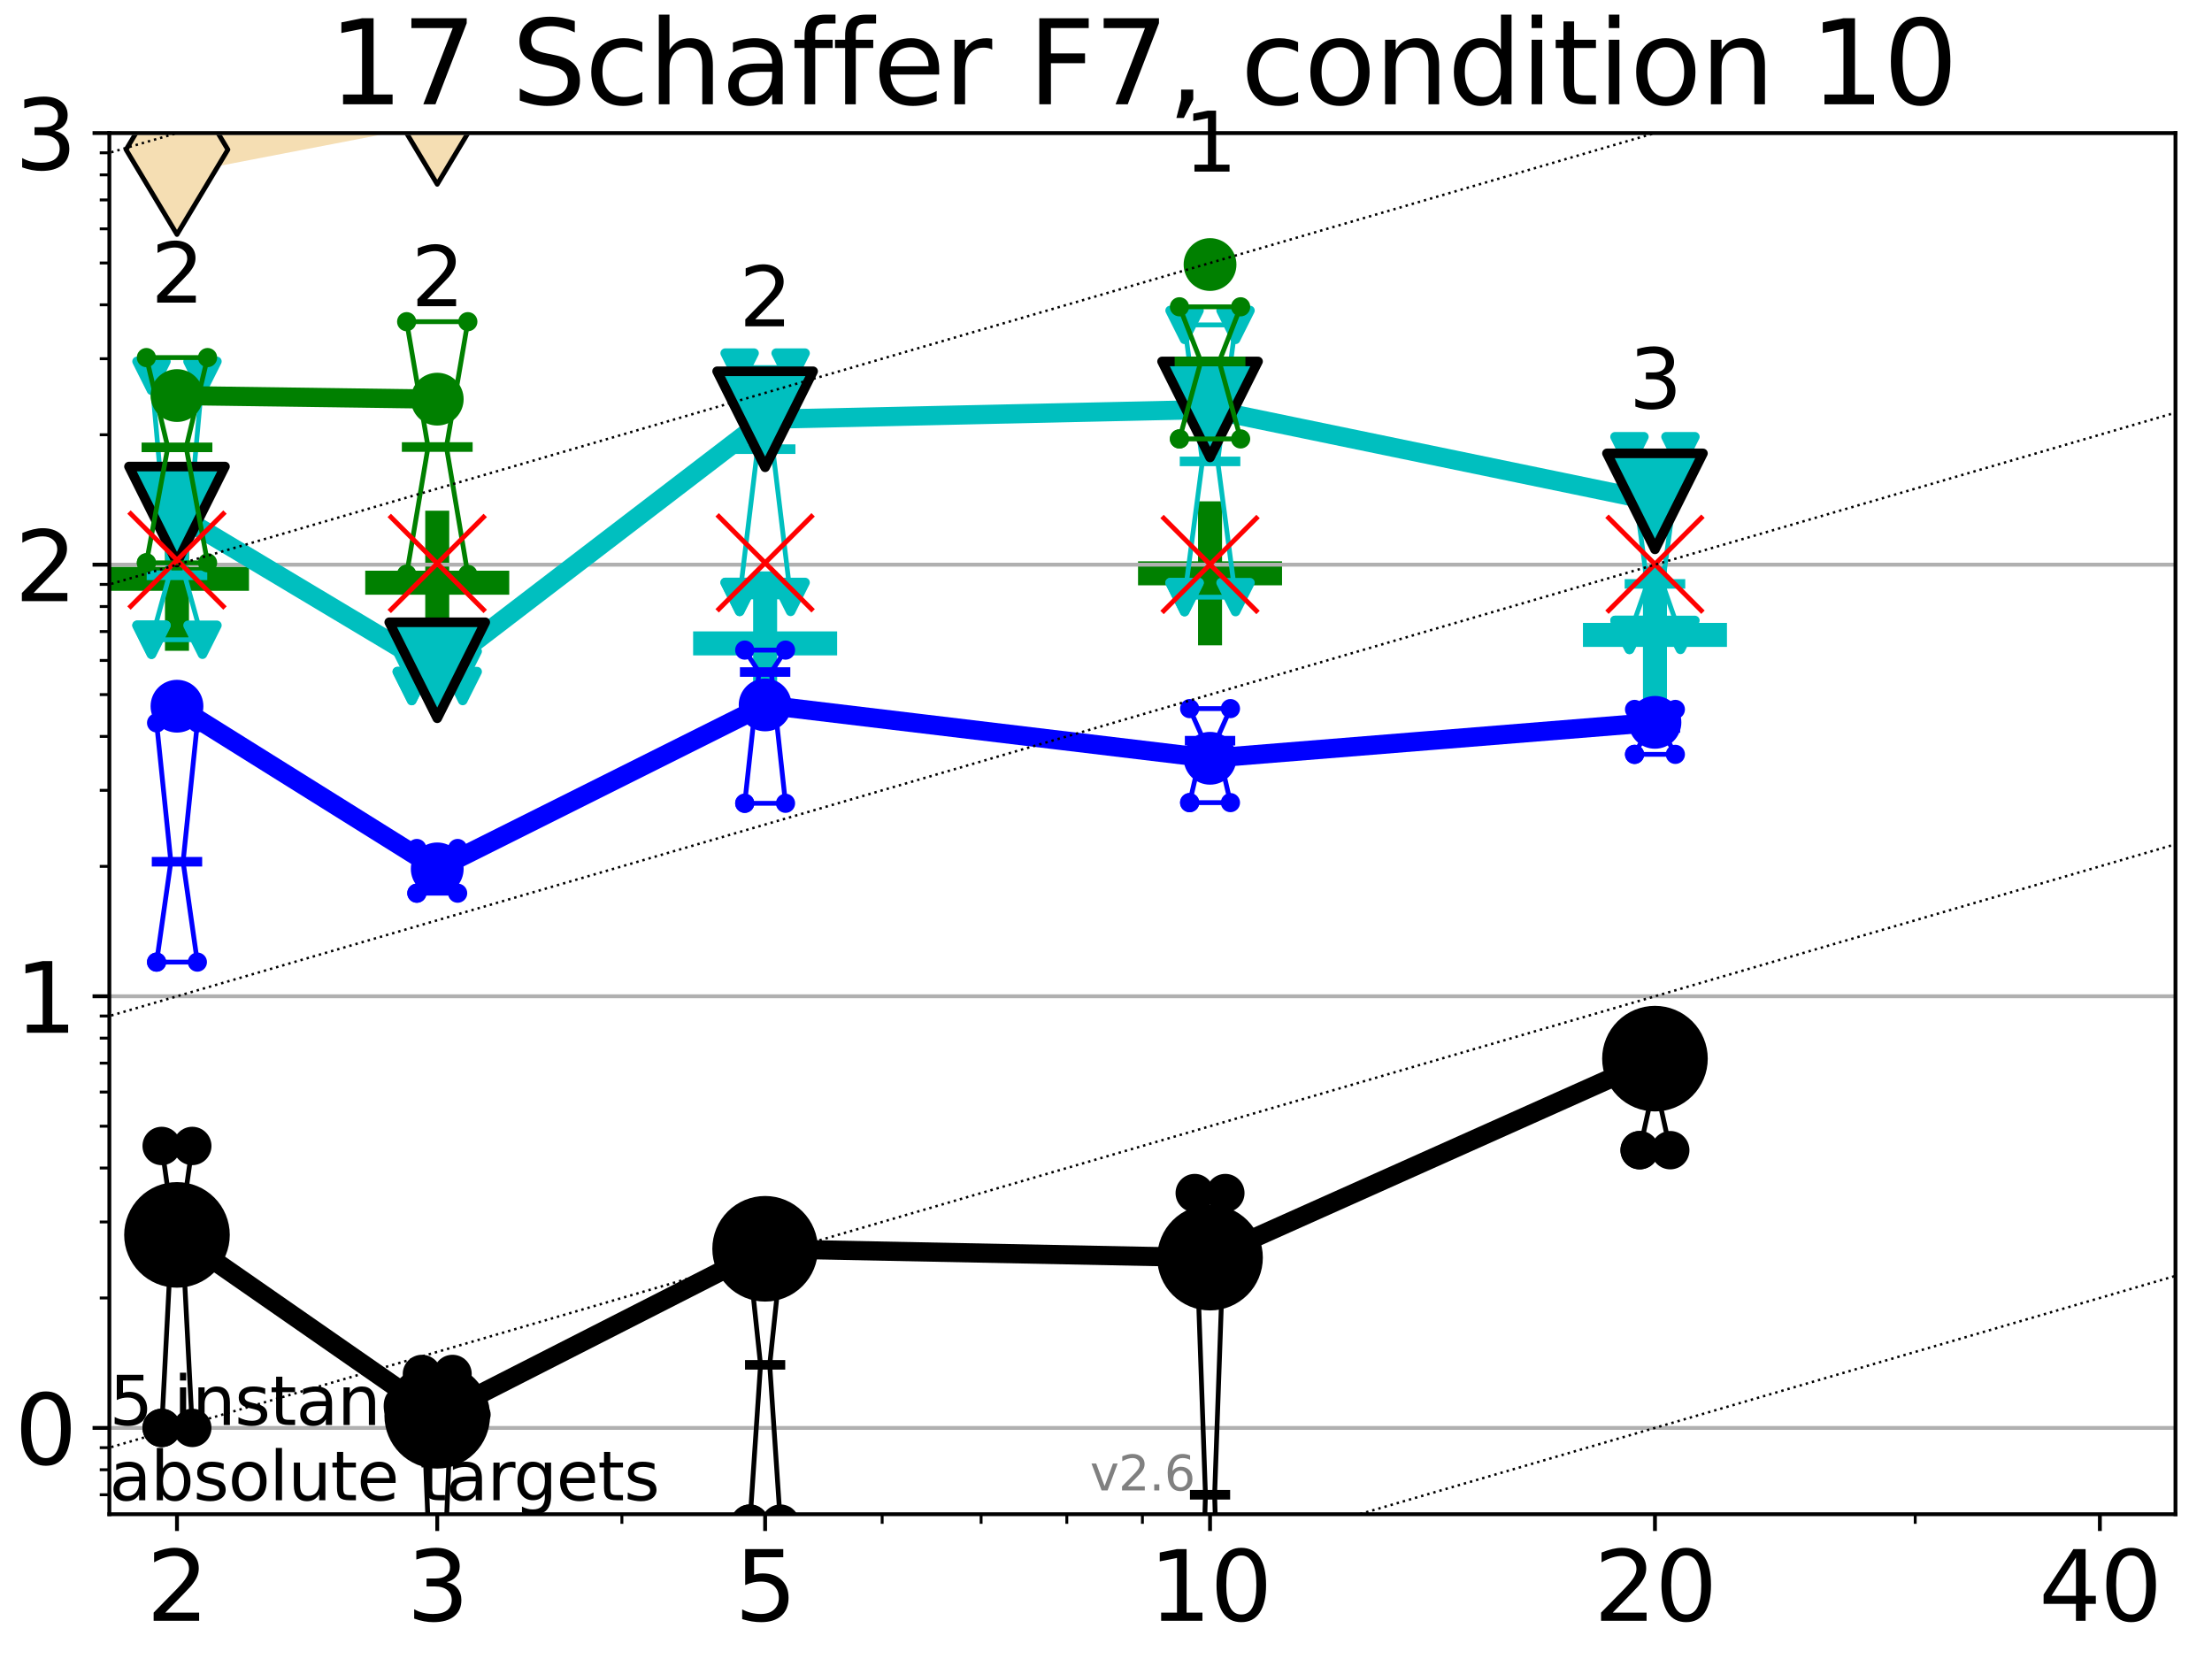 <?xml version="1.0" encoding="utf-8" standalone="no"?>
<!DOCTYPE svg PUBLIC "-//W3C//DTD SVG 1.1//EN"
  "http://www.w3.org/Graphics/SVG/1.1/DTD/svg11.dtd">
<svg xmlns:xlink="http://www.w3.org/1999/xlink" width="460.8pt" height="345.6pt" viewBox="0 0 460.8 345.6" xmlns="http://www.w3.org/2000/svg" version="1.1">
 <defs>
  <style type="text/css">*{stroke-linejoin: round; stroke-linecap: butt}</style>
 </defs>
 <g id="figure_1">
  <g id="patch_1">
   <path d="M 0 345.6 
L 460.8 345.6 
L 460.8 0 
L 0 0 
z
" style="fill: #ffffff"/>
  </g>
  <g id="axes_1">
   <g id="patch_2">
    <path d="M 22.78 315.44 
L 453.192 315.44 
L 453.192 27.72 
L 22.78 27.72 
z
" style="fill: #ffffff"/>
   </g>
   <g id="line2d_1">
    <path d="M 36.868 31.167 
L 91.085 20.709 
L 159.39 8.142 
L 202.76 -1 
" clip-path="url(#p9f19d2888c)" style="fill: none; stroke: #f5deb3; stroke-width: 10; stroke-linecap: square"/>
    <defs>
     <path id="m318397d2a6" d="M -0 17.678 
L 10.607 0 
L 0 -17.678 
L -10.607 -0 
z
" style="stroke: #000000; stroke-linejoin: miter"/>
    </defs>
    <g clip-path="url(#p9f19d2888c)">
     <use xlink:href="#m318397d2a6" x="36.868" y="31.167" style="fill: #f5deb3; stroke: #000000; stroke-linejoin: miter"/>
     <use xlink:href="#m318397d2a6" x="91.085" y="20.709" style="fill: #f5deb3; stroke: #000000; stroke-linejoin: miter"/>
     <use xlink:href="#m318397d2a6" x="159.39" y="8.142" style="fill: #f5deb3; stroke: #000000; stroke-linejoin: miter"/>
     <use xlink:href="#m318397d2a6" x="202.76" y="-1" style="fill: #f5deb3; stroke: #000000; stroke-linejoin: miter"/>
    </g>
   </g>
   <g id="line2d_2">
    <defs>
     <path id="m4493c1a001" d="M -15 0 
L 15 0 
M 0 15 
L 0 -15 
" style="stroke: #008000; stroke-width: 5"/>
    </defs>
    <g clip-path="url(#p9f19d2888c)">
     <use xlink:href="#m4493c1a001" x="36.868" y="120.571" style="fill: #008000; stroke: #008000; stroke-width: 5"/>
    </g>
   </g>
   <g id="line2d_3">
    <defs>
     <path id="m9f58e6bc5c" d="M -15 0 
L 15 0 
M 0 15 
L 0 -15 
" style="stroke: #00bfbf; stroke-width: 5"/>
    </defs>
    <g clip-path="url(#p9f19d2888c)">
     <use xlink:href="#m9f58e6bc5c" x="159.39" y="134.036" style="fill: #00bfbf; stroke: #00bfbf; stroke-width: 5"/>
    </g>
   </g>
   <g id="line2d_4">
    <g clip-path="url(#p9f19d2888c)">
     <use xlink:href="#m4493c1a001" x="252.074" y="119.43" style="fill: #008000; stroke: #008000; stroke-width: 5"/>
    </g>
   </g>
   <g id="line2d_5">
    <g clip-path="url(#p9f19d2888c)">
     <use xlink:href="#m9f58e6bc5c" x="344.758" y="132.264" style="fill: #00bfbf; stroke: #00bfbf; stroke-width: 5"/>
    </g>
   </g>
   <g id="line2d_6">
    <g clip-path="url(#p9f19d2888c)">
     <use xlink:href="#m4493c1a001" x="91.085" y="121.387" style="fill: #008000; stroke: #008000; stroke-width: 5"/>
    </g>
   </g>
   <g id="matplotlib.axis_1">
    <g id="xtick_1">
     <g id="line2d_7">
      <defs>
       <path id="m43bf5722b5" d="M 0 0 
L 0 3.5 
" style="stroke: #000000; stroke-width: 0.8"/>
      </defs>
      <g>
       <use xlink:href="#m43bf5722b5" x="36.868" y="315.44" style="stroke: #000000; stroke-width: 0.8"/>
      </g>
     </g>
     <g id="text_1">
      <!-- 2 -->
      <g transform="translate(30.506 337.637)scale(0.2 -0.2)">
       <defs>
        <path id="DejaVuSans-32" d="M 1228 531 
L 3431 531 
L 3431 0 
L 469 0 
L 469 531 
Q 828 903 1448 1529 
Q 2069 2156 2228 2338 
Q 2531 2678 2651 2914 
Q 2772 3150 2772 3378 
Q 2772 3750 2511 3984 
Q 2250 4219 1831 4219 
Q 1534 4219 1204 4116 
Q 875 4013 500 3803 
L 500 4441 
Q 881 4594 1212 4672 
Q 1544 4750 1819 4750 
Q 2544 4750 2975 4387 
Q 3406 4025 3406 3419 
Q 3406 3131 3298 2873 
Q 3191 2616 2906 2266 
Q 2828 2175 2409 1742 
Q 1991 1309 1228 531 
z
" transform="scale(0.016)"/>
       </defs>
       <use xlink:href="#DejaVuSans-32"/>
      </g>
     </g>
    </g>
    <g id="xtick_2">
     <g id="line2d_8">
      <g>
       <use xlink:href="#m43bf5722b5" x="91.085" y="315.44" style="stroke: #000000; stroke-width: 0.8"/>
      </g>
     </g>
     <g id="text_2">
      <!-- 3 -->
      <g transform="translate(84.723 337.637)scale(0.2 -0.2)">
       <defs>
        <path id="DejaVuSans-33" d="M 2597 2516 
Q 3050 2419 3304 2112 
Q 3559 1806 3559 1356 
Q 3559 666 3084 287 
Q 2609 -91 1734 -91 
Q 1441 -91 1130 -33 
Q 819 25 488 141 
L 488 750 
Q 750 597 1062 519 
Q 1375 441 1716 441 
Q 2309 441 2620 675 
Q 2931 909 2931 1356 
Q 2931 1769 2642 2001 
Q 2353 2234 1838 2234 
L 1294 2234 
L 1294 2753 
L 1863 2753 
Q 2328 2753 2575 2939 
Q 2822 3125 2822 3475 
Q 2822 3834 2567 4026 
Q 2313 4219 1838 4219 
Q 1578 4219 1281 4162 
Q 984 4106 628 3988 
L 628 4550 
Q 988 4650 1302 4700 
Q 1616 4750 1894 4750 
Q 2613 4750 3031 4423 
Q 3450 4097 3450 3541 
Q 3450 3153 3228 2886 
Q 3006 2619 2597 2516 
z
" transform="scale(0.016)"/>
       </defs>
       <use xlink:href="#DejaVuSans-33"/>
      </g>
     </g>
    </g>
    <g id="xtick_3">
     <g id="line2d_9">
      <g>
       <use xlink:href="#m43bf5722b5" x="159.39" y="315.44" style="stroke: #000000; stroke-width: 0.8"/>
      </g>
     </g>
     <g id="text_3">
      <!-- 5 -->
      <g transform="translate(153.028 337.637)scale(0.2 -0.2)">
       <defs>
        <path id="DejaVuSans-35" d="M 691 4666 
L 3169 4666 
L 3169 4134 
L 1269 4134 
L 1269 2991 
Q 1406 3038 1543 3061 
Q 1681 3084 1819 3084 
Q 2600 3084 3056 2656 
Q 3513 2228 3513 1497 
Q 3513 744 3044 326 
Q 2575 -91 1722 -91 
Q 1428 -91 1123 -41 
Q 819 9 494 109 
L 494 744 
Q 775 591 1075 516 
Q 1375 441 1709 441 
Q 2250 441 2565 725 
Q 2881 1009 2881 1497 
Q 2881 1984 2565 2268 
Q 2250 2553 1709 2553 
Q 1456 2553 1204 2497 
Q 953 2441 691 2322 
L 691 4666 
z
" transform="scale(0.016)"/>
       </defs>
       <use xlink:href="#DejaVuSans-35"/>
      </g>
     </g>
    </g>
    <g id="xtick_4">
     <g id="line2d_10">
      <g>
       <use xlink:href="#m43bf5722b5" x="252.074" y="315.44" style="stroke: #000000; stroke-width: 0.8"/>
      </g>
     </g>
     <g id="text_4">
      <!-- 10 -->
      <g transform="translate(239.349 337.637)scale(0.2 -0.2)">
       <defs>
        <path id="DejaVuSans-31" d="M 794 531 
L 1825 531 
L 1825 4091 
L 703 3866 
L 703 4441 
L 1819 4666 
L 2450 4666 
L 2450 531 
L 3481 531 
L 3481 0 
L 794 0 
L 794 531 
z
" transform="scale(0.016)"/>
        <path id="DejaVuSans-30" d="M 2034 4250 
Q 1547 4250 1301 3770 
Q 1056 3291 1056 2328 
Q 1056 1369 1301 889 
Q 1547 409 2034 409 
Q 2525 409 2770 889 
Q 3016 1369 3016 2328 
Q 3016 3291 2770 3770 
Q 2525 4250 2034 4250 
z
M 2034 4750 
Q 2819 4750 3233 4129 
Q 3647 3509 3647 2328 
Q 3647 1150 3233 529 
Q 2819 -91 2034 -91 
Q 1250 -91 836 529 
Q 422 1150 422 2328 
Q 422 3509 836 4129 
Q 1250 4750 2034 4750 
z
" transform="scale(0.016)"/>
       </defs>
       <use xlink:href="#DejaVuSans-31"/>
       <use xlink:href="#DejaVuSans-30" x="63.623"/>
      </g>
     </g>
    </g>
    <g id="xtick_5">
     <g id="line2d_11">
      <g>
       <use xlink:href="#m43bf5722b5" x="344.758" y="315.44" style="stroke: #000000; stroke-width: 0.8"/>
      </g>
     </g>
     <g id="text_5">
      <!-- 20 -->
      <g transform="translate(332.033 337.637)scale(0.2 -0.2)">
       <use xlink:href="#DejaVuSans-32"/>
       <use xlink:href="#DejaVuSans-30" x="63.623"/>
      </g>
     </g>
    </g>
    <g id="xtick_6">
     <g id="line2d_12">
      <g>
       <use xlink:href="#m43bf5722b5" x="437.443" y="315.44" style="stroke: #000000; stroke-width: 0.8"/>
      </g>
     </g>
     <g id="text_6">
      <!-- 40 -->
      <g transform="translate(424.718 337.637)scale(0.2 -0.2)">
       <defs>
        <path id="DejaVuSans-34" d="M 2419 4116 
L 825 1625 
L 2419 1625 
L 2419 4116 
z
M 2253 4666 
L 3047 4666 
L 3047 1625 
L 3713 1625 
L 3713 1100 
L 3047 1100 
L 3047 0 
L 2419 0 
L 2419 1100 
L 313 1100 
L 313 1709 
L 2253 4666 
z
" transform="scale(0.016)"/>
       </defs>
       <use xlink:href="#DejaVuSans-34"/>
       <use xlink:href="#DejaVuSans-30" x="63.623"/>
      </g>
     </g>
    </g>
    <g id="xtick_7">
     <g id="line2d_13">
      <defs>
       <path id="mbbdb2c4458" d="M 0 0 
L 0 2 
" style="stroke: #000000; stroke-width: 0.6"/>
      </defs>
      <g>
       <use xlink:href="#mbbdb2c4458" x="129.552" y="315.44" style="stroke: #000000; stroke-width: 0.6"/>
      </g>
     </g>
    </g>
    <g id="xtick_8">
     <g id="line2d_14">
      <g>
       <use xlink:href="#mbbdb2c4458" x="183.769" y="315.44" style="stroke: #000000; stroke-width: 0.6"/>
      </g>
     </g>
    </g>
    <g id="xtick_9">
     <g id="line2d_15">
      <g>
       <use xlink:href="#mbbdb2c4458" x="204.381" y="315.44" style="stroke: #000000; stroke-width: 0.6"/>
      </g>
     </g>
    </g>
    <g id="xtick_10">
     <g id="line2d_16">
      <g>
       <use xlink:href="#mbbdb2c4458" x="222.237" y="315.44" style="stroke: #000000; stroke-width: 0.6"/>
      </g>
     </g>
    </g>
    <g id="xtick_11">
     <g id="line2d_17">
      <g>
       <use xlink:href="#mbbdb2c4458" x="237.986" y="315.44" style="stroke: #000000; stroke-width: 0.6"/>
      </g>
     </g>
    </g>
    <g id="xtick_12">
     <g id="line2d_18">
      <g>
       <use xlink:href="#mbbdb2c4458" x="398.975" y="315.44" style="stroke: #000000; stroke-width: 0.6"/>
      </g>
     </g>
    </g>
   </g>
   <g id="matplotlib.axis_2">
    <g id="ytick_1">
     <g id="line2d_19">
      <path d="M 22.78 297.458 
L 453.192 297.458 
" clip-path="url(#p9f19d2888c)" style="fill: none; stroke: #b0b0b0; stroke-width: 0.8; stroke-linecap: square"/>
     </g>
     <g id="line2d_20">
      <defs>
       <path id="m4b8cae3a6d" d="M 0 0 
L -3.5 0 
" style="stroke: #000000; stroke-width: 0.8"/>
      </defs>
      <g>
       <use xlink:href="#m4b8cae3a6d" x="22.78" y="297.458" style="stroke: #000000; stroke-width: 0.8"/>
      </g>
     </g>
     <g id="text_7">
      <!-- 0 -->
      <g transform="translate(3.055 305.056)scale(0.2 -0.2)">
       <use xlink:href="#DejaVuSans-30"/>
      </g>
     </g>
    </g>
    <g id="ytick_2">
     <g id="line2d_21">
      <path d="M 22.78 207.545 
L 453.192 207.545 
" clip-path="url(#p9f19d2888c)" style="fill: none; stroke: #b0b0b0; stroke-width: 0.8; stroke-linecap: square"/>
     </g>
     <g id="line2d_22">
      <g>
       <use xlink:href="#m4b8cae3a6d" x="22.78" y="207.545" style="stroke: #000000; stroke-width: 0.8"/>
      </g>
     </g>
     <g id="text_8">
      <!-- 1 -->
      <g transform="translate(3.055 215.143)scale(0.2 -0.2)">
       <use xlink:href="#DejaVuSans-31"/>
      </g>
     </g>
    </g>
    <g id="ytick_3">
     <g id="line2d_23">
      <path d="M 22.78 117.633 
L 453.192 117.633 
" clip-path="url(#p9f19d2888c)" style="fill: none; stroke: #b0b0b0; stroke-width: 0.8; stroke-linecap: square"/>
     </g>
     <g id="line2d_24">
      <g>
       <use xlink:href="#m4b8cae3a6d" x="22.78" y="117.633" style="stroke: #000000; stroke-width: 0.8"/>
      </g>
     </g>
     <g id="text_9">
      <!-- 2 -->
      <g transform="translate(3.055 125.231)scale(0.2 -0.2)">
       <use xlink:href="#DejaVuSans-32"/>
      </g>
     </g>
    </g>
    <g id="ytick_4">
     <g id="line2d_25">
      <path d="M 22.78 27.72 
L 453.192 27.72 
" clip-path="url(#p9f19d2888c)" style="fill: none; stroke: #b0b0b0; stroke-width: 0.8; stroke-linecap: square"/>
     </g>
     <g id="line2d_26">
      <g>
       <use xlink:href="#m4b8cae3a6d" x="22.78" y="27.72" style="stroke: #000000; stroke-width: 0.8"/>
      </g>
     </g>
     <g id="text_10">
      <!-- 3 -->
      <g transform="translate(3.055 35.318)scale(0.2 -0.2)">
       <use xlink:href="#DejaVuSans-33"/>
      </g>
     </g>
    </g>
    <g id="ytick_5">
     <g id="line2d_27">
      <defs>
       <path id="m44b1413807" d="M 0 0 
L -2 0 
" style="stroke: #000000; stroke-width: 0.6"/>
      </defs>
      <g>
       <use xlink:href="#m44b1413807" x="22.78" y="311.385" style="stroke: #000000; stroke-width: 0.6"/>
      </g>
     </g>
    </g>
    <g id="ytick_6">
     <g id="line2d_28">
      <g>
       <use xlink:href="#m44b1413807" x="22.78" y="306.171" style="stroke: #000000; stroke-width: 0.6"/>
      </g>
     </g>
    </g>
    <g id="ytick_7">
     <g id="line2d_29">
      <g>
       <use xlink:href="#m44b1413807" x="22.78" y="301.572" style="stroke: #000000; stroke-width: 0.6"/>
      </g>
     </g>
    </g>
    <g id="ytick_8">
     <g id="line2d_30">
      <g>
       <use xlink:href="#m44b1413807" x="22.78" y="270.391" style="stroke: #000000; stroke-width: 0.6"/>
      </g>
     </g>
    </g>
    <g id="ytick_9">
     <g id="line2d_31">
      <g>
       <use xlink:href="#m44b1413807" x="22.78" y="254.558" style="stroke: #000000; stroke-width: 0.6"/>
      </g>
     </g>
    </g>
    <g id="ytick_10">
     <g id="line2d_32">
      <g>
       <use xlink:href="#m44b1413807" x="22.78" y="243.325" style="stroke: #000000; stroke-width: 0.6"/>
      </g>
     </g>
    </g>
    <g id="ytick_11">
     <g id="line2d_33">
      <g>
       <use xlink:href="#m44b1413807" x="22.78" y="234.611" style="stroke: #000000; stroke-width: 0.6"/>
      </g>
     </g>
    </g>
    <g id="ytick_12">
     <g id="line2d_34">
      <g>
       <use xlink:href="#m44b1413807" x="22.78" y="227.492" style="stroke: #000000; stroke-width: 0.6"/>
      </g>
     </g>
    </g>
    <g id="ytick_13">
     <g id="line2d_35">
      <g>
       <use xlink:href="#m44b1413807" x="22.78" y="221.473" style="stroke: #000000; stroke-width: 0.6"/>
      </g>
     </g>
    </g>
    <g id="ytick_14">
     <g id="line2d_36">
      <g>
       <use xlink:href="#m44b1413807" x="22.78" y="216.258" style="stroke: #000000; stroke-width: 0.6"/>
      </g>
     </g>
    </g>
    <g id="ytick_15">
     <g id="line2d_37">
      <g>
       <use xlink:href="#m44b1413807" x="22.78" y="211.659" style="stroke: #000000; stroke-width: 0.6"/>
      </g>
     </g>
    </g>
    <g id="ytick_16">
     <g id="line2d_38">
      <g>
       <use xlink:href="#m44b1413807" x="22.78" y="180.479" style="stroke: #000000; stroke-width: 0.6"/>
      </g>
     </g>
    </g>
    <g id="ytick_17">
     <g id="line2d_39">
      <g>
       <use xlink:href="#m44b1413807" x="22.78" y="164.646" style="stroke: #000000; stroke-width: 0.6"/>
      </g>
     </g>
    </g>
    <g id="ytick_18">
     <g id="line2d_40">
      <g>
       <use xlink:href="#m44b1413807" x="22.78" y="153.412" style="stroke: #000000; stroke-width: 0.6"/>
      </g>
     </g>
    </g>
    <g id="ytick_19">
     <g id="line2d_41">
      <g>
       <use xlink:href="#m44b1413807" x="22.78" y="144.699" style="stroke: #000000; stroke-width: 0.6"/>
      </g>
     </g>
    </g>
    <g id="ytick_20">
     <g id="line2d_42">
      <g>
       <use xlink:href="#m44b1413807" x="22.78" y="137.579" style="stroke: #000000; stroke-width: 0.6"/>
      </g>
     </g>
    </g>
    <g id="ytick_21">
     <g id="line2d_43">
      <g>
       <use xlink:href="#m44b1413807" x="22.78" y="131.56" style="stroke: #000000; stroke-width: 0.6"/>
      </g>
     </g>
    </g>
    <g id="ytick_22">
     <g id="line2d_44">
      <g>
       <use xlink:href="#m44b1413807" x="22.78" y="126.346" style="stroke: #000000; stroke-width: 0.6"/>
      </g>
     </g>
    </g>
    <g id="ytick_23">
     <g id="line2d_45">
      <g>
       <use xlink:href="#m44b1413807" x="22.78" y="121.747" style="stroke: #000000; stroke-width: 0.6"/>
      </g>
     </g>
    </g>
    <g id="ytick_24">
     <g id="line2d_46">
      <g>
       <use xlink:href="#m44b1413807" x="22.78" y="90.566" style="stroke: #000000; stroke-width: 0.6"/>
      </g>
     </g>
    </g>
    <g id="ytick_25">
     <g id="line2d_47">
      <g>
       <use xlink:href="#m44b1413807" x="22.78" y="74.733" style="stroke: #000000; stroke-width: 0.6"/>
      </g>
     </g>
    </g>
    <g id="ytick_26">
     <g id="line2d_48">
      <g>
       <use xlink:href="#m44b1413807" x="22.78" y="63.5" style="stroke: #000000; stroke-width: 0.6"/>
      </g>
     </g>
    </g>
    <g id="ytick_27">
     <g id="line2d_49">
      <g>
       <use xlink:href="#m44b1413807" x="22.78" y="54.786" style="stroke: #000000; stroke-width: 0.6"/>
      </g>
     </g>
    </g>
    <g id="ytick_28">
     <g id="line2d_50">
      <g>
       <use xlink:href="#m44b1413807" x="22.78" y="47.667" style="stroke: #000000; stroke-width: 0.6"/>
      </g>
     </g>
    </g>
    <g id="ytick_29">
     <g id="line2d_51">
      <g>
       <use xlink:href="#m44b1413807" x="22.78" y="41.648" style="stroke: #000000; stroke-width: 0.6"/>
      </g>
     </g>
    </g>
    <g id="ytick_30">
     <g id="line2d_52">
      <g>
       <use xlink:href="#m44b1413807" x="22.78" y="36.433" style="stroke: #000000; stroke-width: 0.6"/>
      </g>
     </g>
    </g>
    <g id="ytick_31">
     <g id="line2d_53">
      <g>
       <use xlink:href="#m44b1413807" x="22.78" y="31.834" style="stroke: #000000; stroke-width: 0.6"/>
      </g>
     </g>
    </g>
   </g>
   <g id="line2d_54">
    <path d="M 33.682 297.458 
L 35.912 254.558 
L 33.682 238.726 
L 40.054 238.726 
L 37.824 254.558 
L 40.054 297.458 
L 33.682 297.458 
" clip-path="url(#p9f19d2888c)" style="fill: none; stroke: #000000; stroke-linecap: square"/>
   </g>
   <g id="line2d_55">
    <path d="M 33.682 297.458 
L 40.054 297.458 
L 40.054 238.726 
L 33.682 238.726 
L 33.682 297.458 
" clip-path="url(#p9f19d2888c)" style="fill: none"/>
    <defs>
     <path id="m5e0b918084" d="M 0 3 
C 0.796 3 1.559 2.684 2.121 2.121 
C 2.684 1.559 3 0.796 3 0 
C 3 -0.796 2.684 -1.559 2.121 -2.121 
C 1.559 -2.684 0.796 -3 0 -3 
C -0.796 -3 -1.559 -2.684 -2.121 -2.121 
C -2.684 -1.559 -3 -0.796 -3 0 
C -3 0.796 -2.684 1.559 -2.121 2.121 
C -1.559 2.684 -0.796 3 0 3 
z
" style="stroke: #000000; stroke-width: 2"/>
    </defs>
    <g clip-path="url(#p9f19d2888c)">
     <use xlink:href="#m5e0b918084" x="33.682" y="297.458" style="stroke: #000000; stroke-width: 2"/>
     <use xlink:href="#m5e0b918084" x="40.054" y="297.458" style="stroke: #000000; stroke-width: 2"/>
     <use xlink:href="#m5e0b918084" x="40.054" y="238.726" style="stroke: #000000; stroke-width: 2"/>
     <use xlink:href="#m5e0b918084" x="33.682" y="238.726" style="stroke: #000000; stroke-width: 2"/>
     <use xlink:href="#m5e0b918084" x="33.682" y="297.458" style="stroke: #000000; stroke-width: 2"/>
    </g>
   </g>
   <g id="line2d_56">
    <path d="M 33.682 254.558 
L 40.054 254.558 
" clip-path="url(#p9f19d2888c)" style="fill: none; stroke: #000000; stroke-width: 2; stroke-linecap: square"/>
   </g>
   <g id="line2d_57">
    <path d="M 87.899 340.357 
L 90.129 340.357 
L 87.899 286.224 
L 94.271 286.224 
L 92.041 340.357 
L 94.271 340.357 
L 87.899 340.357 
" clip-path="url(#p9f19d2888c)" style="fill: none; stroke: #000000; stroke-linecap: square"/>
   </g>
   <g id="line2d_58">
    <path d="M 87.899 340.357 
L 94.271 340.357 
L 94.271 286.224 
L 87.899 286.224 
L 87.899 340.357 
" clip-path="url(#p9f19d2888c)" style="fill: none"/>
    <g clip-path="url(#p9f19d2888c)">
     <use xlink:href="#m5e0b918084" x="87.899" y="340.357" style="stroke: #000000; stroke-width: 2"/>
     <use xlink:href="#m5e0b918084" x="94.271" y="340.357" style="stroke: #000000; stroke-width: 2"/>
     <use xlink:href="#m5e0b918084" x="94.271" y="286.224" style="stroke: #000000; stroke-width: 2"/>
     <use xlink:href="#m5e0b918084" x="87.899" y="286.224" style="stroke: #000000; stroke-width: 2"/>
     <use xlink:href="#m5e0b918084" x="87.899" y="340.357" style="stroke: #000000; stroke-width: 2"/>
    </g>
   </g>
   <g id="line2d_59">
    <path d="M 87.899 340.357 
L 94.271 340.357 
" clip-path="url(#p9f19d2888c)" style="fill: none; stroke: #000000; stroke-width: 2; stroke-linecap: square"/>
   </g>
   <g id="line2d_60">
    <path d="M 156.204 317.404 
L 158.434 284.319 
L 156.204 263.272 
L 162.576 263.272 
L 160.346 284.319 
L 162.576 317.404 
L 156.204 317.404 
" clip-path="url(#p9f19d2888c)" style="fill: none; stroke: #000000; stroke-linecap: square"/>
   </g>
   <g id="line2d_61">
    <path d="M 156.204 317.404 
L 162.576 317.404 
L 162.576 263.272 
L 156.204 263.272 
L 156.204 317.404 
" clip-path="url(#p9f19d2888c)" style="fill: none"/>
    <g clip-path="url(#p9f19d2888c)">
     <use xlink:href="#m5e0b918084" x="156.204" y="317.404" style="stroke: #000000; stroke-width: 2"/>
     <use xlink:href="#m5e0b918084" x="162.576" y="317.404" style="stroke: #000000; stroke-width: 2"/>
     <use xlink:href="#m5e0b918084" x="162.576" y="263.272" style="stroke: #000000; stroke-width: 2"/>
     <use xlink:href="#m5e0b918084" x="156.204" y="263.272" style="stroke: #000000; stroke-width: 2"/>
     <use xlink:href="#m5e0b918084" x="156.204" y="317.404" style="stroke: #000000; stroke-width: 2"/>
    </g>
   </g>
   <g id="line2d_62">
    <path d="M 156.204 284.319 
L 162.576 284.319 
" clip-path="url(#p9f19d2888c)" style="fill: none; stroke: #000000; stroke-width: 2; stroke-linecap: square"/>
   </g>
   <g id="line2d_63">
    <path d="M 250.085 346.6 
L 251.118 311.385 
L 248.888 248.539 
L 255.26 248.539 
L 253.03 311.385 
L 254.064 346.6 
" clip-path="url(#p9f19d2888c)" style="fill: none; stroke: #000000; stroke-linecap: square"/>
   </g>
   <g id="line2d_64">
    <path d="M 255.26 346.6 
L 255.26 248.539 
L 248.888 248.539 
L 248.888 346.6 
" clip-path="url(#p9f19d2888c)" style="fill: none"/>
    <g clip-path="url(#p9f19d2888c)">
     <use xlink:href="#m5e0b918084" x="248.888" y="387.37" style="stroke: #000000; stroke-width: 2"/>
     <use xlink:href="#m5e0b918084" x="255.26" y="387.37" style="stroke: #000000; stroke-width: 2"/>
     <use xlink:href="#m5e0b918084" x="255.26" y="248.539" style="stroke: #000000; stroke-width: 2"/>
     <use xlink:href="#m5e0b918084" x="248.888" y="248.539" style="stroke: #000000; stroke-width: 2"/>
     <use xlink:href="#m5e0b918084" x="248.888" y="387.37" style="stroke: #000000; stroke-width: 2"/>
    </g>
   </g>
   <g id="line2d_65">
    <path d="M 248.888 311.385 
L 255.26 311.385 
" clip-path="url(#p9f19d2888c)" style="fill: none; stroke: #000000; stroke-width: 2; stroke-linecap: square"/>
   </g>
   <g id="line2d_66">
    <path d="M 341.572 239.603 
L 343.803 229.495 
L 341.572 214.586 
L 347.945 214.586 
L 345.714 229.495 
L 347.945 239.603 
L 341.572 239.603 
" clip-path="url(#p9f19d2888c)" style="fill: none; stroke: #000000; stroke-linecap: square"/>
   </g>
   <g id="line2d_67">
    <path d="M 341.572 239.603 
L 347.945 239.603 
L 347.945 214.586 
L 341.572 214.586 
L 341.572 239.603 
" clip-path="url(#p9f19d2888c)" style="fill: none"/>
    <g clip-path="url(#p9f19d2888c)">
     <use xlink:href="#m5e0b918084" x="341.572" y="239.603" style="stroke: #000000; stroke-width: 2"/>
     <use xlink:href="#m5e0b918084" x="347.945" y="239.603" style="stroke: #000000; stroke-width: 2"/>
     <use xlink:href="#m5e0b918084" x="347.945" y="214.586" style="stroke: #000000; stroke-width: 2"/>
     <use xlink:href="#m5e0b918084" x="341.572" y="214.586" style="stroke: #000000; stroke-width: 2"/>
     <use xlink:href="#m5e0b918084" x="341.572" y="239.603" style="stroke: #000000; stroke-width: 2"/>
    </g>
   </g>
   <g id="line2d_68">
    <path d="M 341.572 229.495 
L 347.945 229.495 
" clip-path="url(#p9f19d2888c)" style="fill: none; stroke: #000000; stroke-width: 2; stroke-linecap: square"/>
   </g>
   <g id="line2d_69">
    <path d="M 36.868 257.252 
L 91.085 294.937 
" clip-path="url(#p9f19d2888c)" style="fill: none; stroke: #000000; stroke-width: 4; stroke-linecap: square"/>
   </g>
   <g id="line2d_70">
    <path d="M 91.085 294.937 
L 159.39 260.146 
" clip-path="url(#p9f19d2888c)" style="fill: none; stroke: #000000; stroke-width: 4; stroke-linecap: square"/>
   </g>
   <g id="line2d_71">
    <path d="M 159.39 260.146 
L 252.074 261.991 
" clip-path="url(#p9f19d2888c)" style="fill: none; stroke: #000000; stroke-width: 4; stroke-linecap: square"/>
   </g>
   <g id="line2d_72">
    <path d="M 252.074 261.991 
L 344.758 220.536 
" clip-path="url(#p9f19d2888c)" style="fill: none; stroke: #000000; stroke-width: 4; stroke-linecap: square"/>
   </g>
   <g id="line2d_73">
    <path d="M 36.868 257.252 
L 91.085 294.937 
L 159.39 260.146 
L 252.074 261.991 
L 344.758 220.536 
" clip-path="url(#p9f19d2888c)" style="fill: none"/>
    <defs>
     <path id="mb5b213a83d" d="M 0 10 
C 2.652 10 5.196 8.946 7.071 7.071 
C 8.946 5.196 10 2.652 10 0 
C 10 -2.652 8.946 -5.196 7.071 -7.071 
C 5.196 -8.946 2.652 -10 0 -10 
C -2.652 -10 -5.196 -8.946 -7.071 -7.071 
C -8.946 -5.196 -10 -2.652 -10 0 
C -10 2.652 -8.946 5.196 -7.071 7.071 
C -5.196 8.946 -2.652 10 0 10 
z
" style="stroke: #000000; stroke-width: 2"/>
    </defs>
    <g clip-path="url(#p9f19d2888c)">
     <use xlink:href="#mb5b213a83d" x="36.868" y="257.252" style="stroke: #000000; stroke-width: 2"/>
     <use xlink:href="#mb5b213a83d" x="91.085" y="294.937" style="stroke: #000000; stroke-width: 2"/>
     <use xlink:href="#mb5b213a83d" x="159.39" y="260.146" style="stroke: #000000; stroke-width: 2"/>
     <use xlink:href="#mb5b213a83d" x="252.074" y="261.991" style="stroke: #000000; stroke-width: 2"/>
     <use xlink:href="#mb5b213a83d" x="344.758" y="220.536" style="stroke: #000000; stroke-width: 2"/>
    </g>
   </g>
   <g id="line2d_74">
    <path d="M 32.62 200.426 
L 35.594 179.514 
L 32.62 150.588 
L 41.116 150.588 
L 38.143 179.514 
L 41.116 200.426 
L 32.62 200.426 
" clip-path="url(#p9f19d2888c)" style="fill: none; stroke: #0000ff; stroke-linecap: square"/>
   </g>
   <g id="line2d_75">
    <path d="M 32.62 200.426 
L 41.116 200.426 
L 41.116 150.588 
L 32.62 150.588 
L 32.62 200.426 
" clip-path="url(#p9f19d2888c)" style="fill: none"/>
    <defs>
     <path id="m3ca9c4e848" d="M 0 1.5 
C 0.398 1.5 0.779 1.342 1.061 1.061 
C 1.342 0.779 1.5 0.398 1.5 0 
C 1.5 -0.398 1.342 -0.779 1.061 -1.061 
C 0.779 -1.342 0.398 -1.5 0 -1.5 
C -0.398 -1.5 -0.779 -1.342 -1.061 -1.061 
C -1.342 -0.779 -1.5 -0.398 -1.5 0 
C -1.5 0.398 -1.342 0.779 -1.061 1.061 
C -0.779 1.342 -0.398 1.5 0 1.5 
z
" style="stroke: #0000ff"/>
    </defs>
    <g clip-path="url(#p9f19d2888c)">
     <use xlink:href="#m3ca9c4e848" x="32.62" y="200.426" style="fill: #0000ff; stroke: #0000ff"/>
     <use xlink:href="#m3ca9c4e848" x="41.116" y="200.426" style="fill: #0000ff; stroke: #0000ff"/>
     <use xlink:href="#m3ca9c4e848" x="41.116" y="150.588" style="fill: #0000ff; stroke: #0000ff"/>
     <use xlink:href="#m3ca9c4e848" x="32.62" y="150.588" style="fill: #0000ff; stroke: #0000ff"/>
     <use xlink:href="#m3ca9c4e848" x="32.62" y="200.426" style="fill: #0000ff; stroke: #0000ff"/>
    </g>
   </g>
   <g id="line2d_76">
    <path d="M 32.62 179.514 
L 41.116 179.514 
" clip-path="url(#p9f19d2888c)" style="fill: none; stroke: #0000ff; stroke-width: 2; stroke-linecap: square"/>
   </g>
   <g id="line2d_77">
    <path d="M 86.837 186.067 
L 89.811 179.198 
L 86.837 176.757 
L 95.333 176.757 
L 92.359 179.198 
L 95.333 186.067 
L 86.837 186.067 
" clip-path="url(#p9f19d2888c)" style="fill: none; stroke: #0000ff; stroke-linecap: square"/>
   </g>
   <g id="line2d_78">
    <path d="M 86.837 186.067 
L 95.333 186.067 
L 95.333 176.757 
L 86.837 176.757 
L 86.837 186.067 
" clip-path="url(#p9f19d2888c)" style="fill: none"/>
    <g clip-path="url(#p9f19d2888c)">
     <use xlink:href="#m3ca9c4e848" x="86.837" y="186.067" style="fill: #0000ff; stroke: #0000ff"/>
     <use xlink:href="#m3ca9c4e848" x="95.333" y="186.067" style="fill: #0000ff; stroke: #0000ff"/>
     <use xlink:href="#m3ca9c4e848" x="95.333" y="176.757" style="fill: #0000ff; stroke: #0000ff"/>
     <use xlink:href="#m3ca9c4e848" x="86.837" y="176.757" style="fill: #0000ff; stroke: #0000ff"/>
     <use xlink:href="#m3ca9c4e848" x="86.837" y="186.067" style="fill: #0000ff; stroke: #0000ff"/>
    </g>
   </g>
   <g id="line2d_79">
    <path d="M 86.837 179.198 
L 95.333 179.198 
" clip-path="url(#p9f19d2888c)" style="fill: none; stroke: #0000ff; stroke-width: 2; stroke-linecap: square"/>
   </g>
   <g id="line2d_80">
    <path d="M 155.142 167.34 
L 158.116 139.996 
L 155.142 135.427 
L 163.638 135.427 
L 160.665 139.996 
L 163.638 167.34 
L 155.142 167.34 
" clip-path="url(#p9f19d2888c)" style="fill: none; stroke: #0000ff; stroke-linecap: square"/>
   </g>
   <g id="line2d_81">
    <path d="M 155.142 167.34 
L 163.638 167.34 
L 163.638 135.427 
L 155.142 135.427 
L 155.142 167.34 
" clip-path="url(#p9f19d2888c)" style="fill: none"/>
    <g clip-path="url(#p9f19d2888c)">
     <use xlink:href="#m3ca9c4e848" x="155.142" y="167.34" style="fill: #0000ff; stroke: #0000ff"/>
     <use xlink:href="#m3ca9c4e848" x="163.638" y="167.34" style="fill: #0000ff; stroke: #0000ff"/>
     <use xlink:href="#m3ca9c4e848" x="163.638" y="135.427" style="fill: #0000ff; stroke: #0000ff"/>
     <use xlink:href="#m3ca9c4e848" x="155.142" y="135.427" style="fill: #0000ff; stroke: #0000ff"/>
     <use xlink:href="#m3ca9c4e848" x="155.142" y="167.34" style="fill: #0000ff; stroke: #0000ff"/>
    </g>
   </g>
   <g id="line2d_82">
    <path d="M 155.142 139.996 
L 163.638 139.996 
" clip-path="url(#p9f19d2888c)" style="fill: none; stroke: #0000ff; stroke-width: 2; stroke-linecap: square"/>
   </g>
   <g id="line2d_83">
    <path d="M 247.826 167.201 
L 250.8 154.301 
L 247.826 147.617 
L 256.322 147.617 
L 253.349 154.301 
L 256.322 167.201 
L 247.826 167.201 
" clip-path="url(#p9f19d2888c)" style="fill: none; stroke: #0000ff; stroke-linecap: square"/>
   </g>
   <g id="line2d_84">
    <path d="M 247.826 167.201 
L 256.322 167.201 
L 256.322 147.617 
L 247.826 147.617 
L 247.826 167.201 
" clip-path="url(#p9f19d2888c)" style="fill: none"/>
    <g clip-path="url(#p9f19d2888c)">
     <use xlink:href="#m3ca9c4e848" x="247.826" y="167.201" style="fill: #0000ff; stroke: #0000ff"/>
     <use xlink:href="#m3ca9c4e848" x="256.322" y="167.201" style="fill: #0000ff; stroke: #0000ff"/>
     <use xlink:href="#m3ca9c4e848" x="256.322" y="147.617" style="fill: #0000ff; stroke: #0000ff"/>
     <use xlink:href="#m3ca9c4e848" x="247.826" y="147.617" style="fill: #0000ff; stroke: #0000ff"/>
     <use xlink:href="#m3ca9c4e848" x="247.826" y="167.201" style="fill: #0000ff; stroke: #0000ff"/>
    </g>
   </g>
   <g id="line2d_85">
    <path d="M 247.826 154.301 
L 256.322 154.301 
" clip-path="url(#p9f19d2888c)" style="fill: none; stroke: #0000ff; stroke-width: 2; stroke-linecap: square"/>
   </g>
   <g id="line2d_86">
    <path d="M 340.51 157.149 
L 343.484 151.647 
L 340.51 147.785 
L 349.007 147.785 
L 346.033 151.647 
L 349.007 157.149 
L 340.51 157.149 
" clip-path="url(#p9f19d2888c)" style="fill: none; stroke: #0000ff; stroke-linecap: square"/>
   </g>
   <g id="line2d_87">
    <path d="M 340.51 157.149 
L 349.007 157.149 
L 349.007 147.785 
L 340.51 147.785 
L 340.51 157.149 
" clip-path="url(#p9f19d2888c)" style="fill: none"/>
    <g clip-path="url(#p9f19d2888c)">
     <use xlink:href="#m3ca9c4e848" x="340.51" y="157.149" style="fill: #0000ff; stroke: #0000ff"/>
     <use xlink:href="#m3ca9c4e848" x="349.007" y="157.149" style="fill: #0000ff; stroke: #0000ff"/>
     <use xlink:href="#m3ca9c4e848" x="349.007" y="147.785" style="fill: #0000ff; stroke: #0000ff"/>
     <use xlink:href="#m3ca9c4e848" x="340.51" y="147.785" style="fill: #0000ff; stroke: #0000ff"/>
     <use xlink:href="#m3ca9c4e848" x="340.51" y="157.149" style="fill: #0000ff; stroke: #0000ff"/>
    </g>
   </g>
   <g id="line2d_88">
    <path d="M 340.51 151.647 
L 349.007 151.647 
" clip-path="url(#p9f19d2888c)" style="fill: none; stroke: #0000ff; stroke-width: 2; stroke-linecap: square"/>
   </g>
   <g id="line2d_89">
    <path d="M 36.868 147.115 
L 91.085 181.003 
" clip-path="url(#p9f19d2888c)" style="fill: none; stroke: #0000ff; stroke-width: 4; stroke-linecap: square"/>
   </g>
   <g id="line2d_90">
    <path d="M 91.085 181.003 
L 159.39 146.85 
" clip-path="url(#p9f19d2888c)" style="fill: none; stroke: #0000ff; stroke-width: 4; stroke-linecap: square"/>
   </g>
   <g id="line2d_91">
    <path d="M 159.39 146.85 
L 252.074 157.963 
" clip-path="url(#p9f19d2888c)" style="fill: none; stroke: #0000ff; stroke-width: 4; stroke-linecap: square"/>
   </g>
   <g id="line2d_92">
    <path d="M 252.074 157.963 
L 344.758 150.479 
" clip-path="url(#p9f19d2888c)" style="fill: none; stroke: #0000ff; stroke-width: 4; stroke-linecap: square"/>
   </g>
   <g id="line2d_93">
    <path d="M 36.868 147.115 
L 91.085 181.003 
L 159.39 146.85 
L 252.074 157.963 
L 344.758 150.479 
" clip-path="url(#p9f19d2888c)" style="fill: none"/>
    <defs>
     <path id="m467b070c63" d="M 0 5 
C 1.326 5 2.598 4.473 3.536 3.536 
C 4.473 2.598 5 1.326 5 0 
C 5 -1.326 4.473 -2.598 3.536 -3.536 
C 2.598 -4.473 1.326 -5 0 -5 
C -1.326 -5 -2.598 -4.473 -3.536 -3.536 
C -4.473 -2.598 -5 -1.326 -5 0 
C -5 1.326 -4.473 2.598 -3.536 3.536 
C -2.598 4.473 -1.326 5 0 5 
z
" style="stroke: #0000ff"/>
    </defs>
    <g clip-path="url(#p9f19d2888c)">
     <use xlink:href="#m467b070c63" x="36.868" y="147.115" style="fill: #0000ff; stroke: #0000ff"/>
     <use xlink:href="#m467b070c63" x="91.085" y="181.003" style="fill: #0000ff; stroke: #0000ff"/>
     <use xlink:href="#m467b070c63" x="159.39" y="146.85" style="fill: #0000ff; stroke: #0000ff"/>
     <use xlink:href="#m467b070c63" x="252.074" y="157.963" style="fill: #0000ff; stroke: #0000ff"/>
     <use xlink:href="#m467b070c63" x="344.758" y="150.479" style="fill: #0000ff; stroke: #0000ff"/>
    </g>
   </g>
   <g id="line2d_94">
    <path d="M 31.558 133.271 
L 35.275 119.842 
L 31.558 78.291 
L 42.178 78.291 
L 38.461 119.842 
L 42.178 133.271 
L 31.558 133.271 
" clip-path="url(#p9f19d2888c)" style="fill: none; stroke: #00bfbf; stroke-linecap: square"/>
   </g>
   <g id="line2d_95">
    <path d="M 31.558 133.271 
L 42.178 133.271 
L 42.178 78.291 
L 31.558 78.291 
L 31.558 133.271 
" clip-path="url(#p9f19d2888c)" style="fill: none"/>
    <defs>
     <path id="mdd9db19707" d="M -0 3 
L 3 -3 
L -3 -3 
z
" style="stroke: #00bfbf; stroke-width: 2; stroke-linejoin: miter"/>
    </defs>
    <g clip-path="url(#p9f19d2888c)">
     <use xlink:href="#mdd9db19707" x="31.558" y="133.271" style="fill: #00bfbf; stroke: #00bfbf; stroke-width: 2; stroke-linejoin: miter"/>
     <use xlink:href="#mdd9db19707" x="42.178" y="133.271" style="fill: #00bfbf; stroke: #00bfbf; stroke-width: 2; stroke-linejoin: miter"/>
     <use xlink:href="#mdd9db19707" x="42.178" y="78.291" style="fill: #00bfbf; stroke: #00bfbf; stroke-width: 2; stroke-linejoin: miter"/>
     <use xlink:href="#mdd9db19707" x="31.558" y="78.291" style="fill: #00bfbf; stroke: #00bfbf; stroke-width: 2; stroke-linejoin: miter"/>
     <use xlink:href="#mdd9db19707" x="31.558" y="133.271" style="fill: #00bfbf; stroke: #00bfbf; stroke-width: 2; stroke-linejoin: miter"/>
    </g>
   </g>
   <g id="line2d_96">
    <path d="M 31.558 119.842 
L 42.178 119.842 
" clip-path="url(#p9f19d2888c)" style="fill: none; stroke: #00bfbf; stroke-width: 2; stroke-linecap: square"/>
   </g>
   <g id="line2d_97">
    <path d="M 85.775 142.918 
L 89.492 139.355 
L 85.775 138.68 
L 96.395 138.68 
L 92.678 139.355 
L 96.395 142.918 
L 85.775 142.918 
" clip-path="url(#p9f19d2888c)" style="fill: none; stroke: #00bfbf; stroke-linecap: square"/>
   </g>
   <g id="line2d_98">
    <path d="M 85.775 142.918 
L 96.395 142.918 
L 96.395 138.68 
L 85.775 138.68 
L 85.775 142.918 
" clip-path="url(#p9f19d2888c)" style="fill: none"/>
    <g clip-path="url(#p9f19d2888c)">
     <use xlink:href="#mdd9db19707" x="85.775" y="142.918" style="fill: #00bfbf; stroke: #00bfbf; stroke-width: 2; stroke-linejoin: miter"/>
     <use xlink:href="#mdd9db19707" x="96.395" y="142.918" style="fill: #00bfbf; stroke: #00bfbf; stroke-width: 2; stroke-linejoin: miter"/>
     <use xlink:href="#mdd9db19707" x="96.395" y="138.68" style="fill: #00bfbf; stroke: #00bfbf; stroke-width: 2; stroke-linejoin: miter"/>
     <use xlink:href="#mdd9db19707" x="85.775" y="138.68" style="fill: #00bfbf; stroke: #00bfbf; stroke-width: 2; stroke-linejoin: miter"/>
     <use xlink:href="#mdd9db19707" x="85.775" y="142.918" style="fill: #00bfbf; stroke: #00bfbf; stroke-width: 2; stroke-linejoin: miter"/>
    </g>
   </g>
   <g id="line2d_99">
    <path d="M 85.775 139.355 
L 96.395 139.355 
" clip-path="url(#p9f19d2888c)" style="fill: none; stroke: #00bfbf; stroke-width: 2; stroke-linecap: square"/>
   </g>
   <g id="line2d_100">
    <path d="M 154.08 124.348 
L 157.797 93.568 
L 154.08 76.572 
L 164.7 76.572 
L 160.983 93.568 
L 164.7 124.348 
L 154.08 124.348 
" clip-path="url(#p9f19d2888c)" style="fill: none; stroke: #00bfbf; stroke-linecap: square"/>
   </g>
   <g id="line2d_101">
    <path d="M 154.08 124.348 
L 164.7 124.348 
L 164.7 76.572 
L 154.08 76.572 
L 154.08 124.348 
" clip-path="url(#p9f19d2888c)" style="fill: none"/>
    <g clip-path="url(#p9f19d2888c)">
     <use xlink:href="#mdd9db19707" x="154.08" y="124.348" style="fill: #00bfbf; stroke: #00bfbf; stroke-width: 2; stroke-linejoin: miter"/>
     <use xlink:href="#mdd9db19707" x="164.7" y="124.348" style="fill: #00bfbf; stroke: #00bfbf; stroke-width: 2; stroke-linejoin: miter"/>
     <use xlink:href="#mdd9db19707" x="164.7" y="76.572" style="fill: #00bfbf; stroke: #00bfbf; stroke-width: 2; stroke-linejoin: miter"/>
     <use xlink:href="#mdd9db19707" x="154.08" y="76.572" style="fill: #00bfbf; stroke: #00bfbf; stroke-width: 2; stroke-linejoin: miter"/>
     <use xlink:href="#mdd9db19707" x="154.08" y="124.348" style="fill: #00bfbf; stroke: #00bfbf; stroke-width: 2; stroke-linejoin: miter"/>
    </g>
   </g>
   <g id="line2d_102">
    <path d="M 154.08 93.568 
L 164.7 93.568 
" clip-path="url(#p9f19d2888c)" style="fill: none; stroke: #00bfbf; stroke-width: 2; stroke-linecap: square"/>
   </g>
   <g id="line2d_103">
    <path d="M 246.764 124.394 
L 250.481 96.117 
L 246.764 67.682 
L 257.384 67.682 
L 253.667 96.117 
L 257.384 124.394 
L 246.764 124.394 
" clip-path="url(#p9f19d2888c)" style="fill: none; stroke: #00bfbf; stroke-linecap: square"/>
   </g>
   <g id="line2d_104">
    <path d="M 246.764 124.394 
L 257.384 124.394 
L 257.384 67.682 
L 246.764 67.682 
L 246.764 124.394 
" clip-path="url(#p9f19d2888c)" style="fill: none"/>
    <g clip-path="url(#p9f19d2888c)">
     <use xlink:href="#mdd9db19707" x="246.764" y="124.394" style="fill: #00bfbf; stroke: #00bfbf; stroke-width: 2; stroke-linejoin: miter"/>
     <use xlink:href="#mdd9db19707" x="257.384" y="124.394" style="fill: #00bfbf; stroke: #00bfbf; stroke-width: 2; stroke-linejoin: miter"/>
     <use xlink:href="#mdd9db19707" x="257.384" y="67.682" style="fill: #00bfbf; stroke: #00bfbf; stroke-width: 2; stroke-linejoin: miter"/>
     <use xlink:href="#mdd9db19707" x="246.764" y="67.682" style="fill: #00bfbf; stroke: #00bfbf; stroke-width: 2; stroke-linejoin: miter"/>
     <use xlink:href="#mdd9db19707" x="246.764" y="124.394" style="fill: #00bfbf; stroke: #00bfbf; stroke-width: 2; stroke-linejoin: miter"/>
    </g>
   </g>
   <g id="line2d_105">
    <path d="M 246.764 96.117 
L 257.384 96.117 
" clip-path="url(#p9f19d2888c)" style="fill: none; stroke: #00bfbf; stroke-width: 2; stroke-linecap: square"/>
   </g>
   <g id="line2d_106">
    <path d="M 339.448 132.264 
L 343.165 121.638 
L 339.448 93.992 
L 350.069 93.992 
L 346.352 121.638 
L 350.069 132.264 
L 339.448 132.264 
" clip-path="url(#p9f19d2888c)" style="fill: none; stroke: #00bfbf; stroke-linecap: square"/>
   </g>
   <g id="line2d_107">
    <path d="M 339.448 132.264 
L 350.069 132.264 
L 350.069 93.992 
L 339.448 93.992 
L 339.448 132.264 
" clip-path="url(#p9f19d2888c)" style="fill: none"/>
    <g clip-path="url(#p9f19d2888c)">
     <use xlink:href="#mdd9db19707" x="339.448" y="132.264" style="fill: #00bfbf; stroke: #00bfbf; stroke-width: 2; stroke-linejoin: miter"/>
     <use xlink:href="#mdd9db19707" x="350.069" y="132.264" style="fill: #00bfbf; stroke: #00bfbf; stroke-width: 2; stroke-linejoin: miter"/>
     <use xlink:href="#mdd9db19707" x="350.069" y="93.992" style="fill: #00bfbf; stroke: #00bfbf; stroke-width: 2; stroke-linejoin: miter"/>
     <use xlink:href="#mdd9db19707" x="339.448" y="93.992" style="fill: #00bfbf; stroke: #00bfbf; stroke-width: 2; stroke-linejoin: miter"/>
     <use xlink:href="#mdd9db19707" x="339.448" y="132.264" style="fill: #00bfbf; stroke: #00bfbf; stroke-width: 2; stroke-linejoin: miter"/>
    </g>
   </g>
   <g id="line2d_108">
    <path d="M 339.448 121.638 
L 350.069 121.638 
" clip-path="url(#p9f19d2888c)" style="fill: none; stroke: #00bfbf; stroke-width: 2; stroke-linecap: square"/>
   </g>
   <g id="line2d_109">
    <path d="M 36.868 107.188 
L 91.085 139.628 
" clip-path="url(#p9f19d2888c)" style="fill: none; stroke: #00bfbf; stroke-width: 4; stroke-linecap: square"/>
   </g>
   <g id="line2d_110">
    <path d="M 91.085 139.628 
L 159.39 87.345 
" clip-path="url(#p9f19d2888c)" style="fill: none; stroke: #00bfbf; stroke-width: 4; stroke-linecap: square"/>
   </g>
   <g id="line2d_111">
    <path d="M 159.39 87.345 
L 252.074 85.296 
" clip-path="url(#p9f19d2888c)" style="fill: none; stroke: #00bfbf; stroke-width: 4; stroke-linecap: square"/>
   </g>
   <g id="line2d_112">
    <path d="M 252.074 85.296 
L 344.758 104.443 
" clip-path="url(#p9f19d2888c)" style="fill: none; stroke: #00bfbf; stroke-width: 4; stroke-linecap: square"/>
   </g>
   <g id="line2d_113">
    <path d="M 36.868 107.188 
L 91.085 139.628 
L 159.39 87.345 
L 252.074 85.296 
L 344.758 104.443 
" clip-path="url(#p9f19d2888c)" style="fill: none"/>
    <defs>
     <path id="m82b497d8f1" d="M -0 10 
L 10 -10 
L -10 -10 
z
" style="stroke: #000000; stroke-width: 2; stroke-linejoin: miter"/>
    </defs>
    <g clip-path="url(#p9f19d2888c)">
     <use xlink:href="#m82b497d8f1" x="36.868" y="107.188" style="fill: #00bfbf; stroke: #000000; stroke-width: 2; stroke-linejoin: miter"/>
     <use xlink:href="#m82b497d8f1" x="91.085" y="139.628" style="fill: #00bfbf; stroke: #000000; stroke-width: 2; stroke-linejoin: miter"/>
     <use xlink:href="#m82b497d8f1" x="159.39" y="87.345" style="fill: #00bfbf; stroke: #000000; stroke-width: 2; stroke-linejoin: miter"/>
     <use xlink:href="#m82b497d8f1" x="252.074" y="85.296" style="fill: #00bfbf; stroke: #000000; stroke-width: 2; stroke-linejoin: miter"/>
     <use xlink:href="#m82b497d8f1" x="344.758" y="104.443" style="fill: #00bfbf; stroke: #000000; stroke-width: 2; stroke-linejoin: miter"/>
    </g>
   </g>
   <g id="line2d_114">
    <path d="M 30.496 117.244 
L 34.957 93.191 
L 30.496 74.49 
L 43.24 74.49 
L 38.78 93.191 
L 43.24 117.244 
L 30.496 117.244 
" clip-path="url(#p9f19d2888c)" style="fill: none; stroke: #008000; stroke-linecap: square"/>
   </g>
   <g id="line2d_115">
    <path d="M 30.496 117.244 
L 43.24 117.244 
L 43.24 74.49 
L 30.496 74.49 
L 30.496 117.244 
" clip-path="url(#p9f19d2888c)" style="fill: none"/>
    <defs>
     <path id="m56f499bfcf" d="M 0 1.5 
C 0.398 1.5 0.779 1.342 1.061 1.061 
C 1.342 0.779 1.5 0.398 1.5 0 
C 1.5 -0.398 1.342 -0.779 1.061 -1.061 
C 0.779 -1.342 0.398 -1.5 0 -1.5 
C -0.398 -1.5 -0.779 -1.342 -1.061 -1.061 
C -1.342 -0.779 -1.5 -0.398 -1.5 0 
C -1.5 0.398 -1.342 0.779 -1.061 1.061 
C -0.779 1.342 -0.398 1.5 0 1.5 
z
" style="stroke: #008000"/>
    </defs>
    <g clip-path="url(#p9f19d2888c)">
     <use xlink:href="#m56f499bfcf" x="30.496" y="117.244" style="fill: #008000; stroke: #008000"/>
     <use xlink:href="#m56f499bfcf" x="43.24" y="117.244" style="fill: #008000; stroke: #008000"/>
     <use xlink:href="#m56f499bfcf" x="43.24" y="74.49" style="fill: #008000; stroke: #008000"/>
     <use xlink:href="#m56f499bfcf" x="30.496" y="74.49" style="fill: #008000; stroke: #008000"/>
     <use xlink:href="#m56f499bfcf" x="30.496" y="117.244" style="fill: #008000; stroke: #008000"/>
    </g>
   </g>
   <g id="line2d_116">
    <path d="M 30.496 93.191 
L 43.24 93.191 
" clip-path="url(#p9f19d2888c)" style="fill: none; stroke: #008000; stroke-width: 2; stroke-linecap: square"/>
   </g>
   <g id="line2d_117">
    <path d="M 84.713 119.635 
L 89.173 93.121 
L 84.713 67.013 
L 97.457 67.013 
L 92.997 93.121 
L 97.457 119.635 
L 84.713 119.635 
" clip-path="url(#p9f19d2888c)" style="fill: none; stroke: #008000; stroke-linecap: square"/>
   </g>
   <g id="line2d_118">
    <path d="M 84.713 119.635 
L 97.457 119.635 
L 97.457 67.013 
L 84.713 67.013 
L 84.713 119.635 
" clip-path="url(#p9f19d2888c)" style="fill: none"/>
    <g clip-path="url(#p9f19d2888c)">
     <use xlink:href="#m56f499bfcf" x="84.713" y="119.635" style="fill: #008000; stroke: #008000"/>
     <use xlink:href="#m56f499bfcf" x="97.457" y="119.635" style="fill: #008000; stroke: #008000"/>
     <use xlink:href="#m56f499bfcf" x="97.457" y="67.013" style="fill: #008000; stroke: #008000"/>
     <use xlink:href="#m56f499bfcf" x="84.713" y="67.013" style="fill: #008000; stroke: #008000"/>
     <use xlink:href="#m56f499bfcf" x="84.713" y="119.635" style="fill: #008000; stroke: #008000"/>
    </g>
   </g>
   <g id="line2d_119">
    <path d="M 84.713 93.121 
L 97.457 93.121 
" clip-path="url(#p9f19d2888c)" style="fill: none; stroke: #008000; stroke-width: 2; stroke-linecap: square"/>
   </g>
   <g id="line2d_120">
    <path d="M 245.702 91.435 
L 250.163 75.297 
L 245.702 63.912 
L 258.446 63.912 
L 253.986 75.297 
L 258.446 91.435 
L 245.702 91.435 
" clip-path="url(#p9f19d2888c)" style="fill: none; stroke: #008000; stroke-linecap: square"/>
   </g>
   <g id="line2d_121">
    <path d="M 245.702 91.435 
L 258.446 91.435 
L 258.446 63.912 
L 245.702 63.912 
L 245.702 91.435 
" clip-path="url(#p9f19d2888c)" style="fill: none"/>
    <g clip-path="url(#p9f19d2888c)">
     <use xlink:href="#m56f499bfcf" x="245.702" y="91.435" style="fill: #008000; stroke: #008000"/>
     <use xlink:href="#m56f499bfcf" x="258.446" y="91.435" style="fill: #008000; stroke: #008000"/>
     <use xlink:href="#m56f499bfcf" x="258.446" y="63.912" style="fill: #008000; stroke: #008000"/>
     <use xlink:href="#m56f499bfcf" x="245.702" y="63.912" style="fill: #008000; stroke: #008000"/>
     <use xlink:href="#m56f499bfcf" x="245.702" y="91.435" style="fill: #008000; stroke: #008000"/>
    </g>
   </g>
   <g id="line2d_122">
    <path d="M 245.702 75.297 
L 258.446 75.297 
" clip-path="url(#p9f19d2888c)" style="fill: none; stroke: #008000; stroke-width: 2; stroke-linecap: square"/>
   </g>
   <g id="line2d_123">
    <path d="M 36.868 82.403 
L 91.085 83.15 
" clip-path="url(#p9f19d2888c)" style="fill: none; stroke: #008000; stroke-width: 4; stroke-linecap: square"/>
   </g>
   <g id="line2d_124">
    <path d="M 36.868 82.403 
L 91.085 83.15 
L 252.074 55.108 
" clip-path="url(#p9f19d2888c)" style="fill: none"/>
    <defs>
     <path id="m517c8befc6" d="M 0 5 
C 1.326 5 2.598 4.473 3.536 3.536 
C 4.473 2.598 5 1.326 5 0 
C 5 -1.326 4.473 -2.598 3.536 -3.536 
C 2.598 -4.473 1.326 -5 0 -5 
C -1.326 -5 -2.598 -4.473 -3.536 -3.536 
C -4.473 -2.598 -5 -1.326 -5 0 
C -5 1.326 -4.473 2.598 -3.536 3.536 
C -2.598 4.473 -1.326 5 0 5 
z
" style="stroke: #008000"/>
    </defs>
    <g clip-path="url(#p9f19d2888c)">
     <use xlink:href="#m517c8befc6" x="36.868" y="82.403" style="fill: #008000; stroke: #008000"/>
     <use xlink:href="#m517c8befc6" x="91.085" y="83.15" style="fill: #008000; stroke: #008000"/>
     <use xlink:href="#m517c8befc6" x="252.074" y="55.108" style="fill: #008000; stroke: #008000"/>
    </g>
   </g>
   <g id="line2d_125"/>
   <g id="line2d_126"/>
   <g id="line2d_127"/>
   <g id="line2d_128"/>
   <g id="line2d_129"/>
   <g id="line2d_130"/>
   <g id="line2d_131"/>
   <g id="line2d_132">
    <defs>
     <path id="mf2563908d2" d="M -10 10 
L 10 -10 
M -10 -10 
L 10 10 
" style="stroke: #ff0000"/>
    </defs>
    <g clip-path="url(#p9f19d2888c)">
     <use xlink:href="#mf2563908d2" x="36.868" y="116.668" style="fill: #ff0000; stroke: #ff0000"/>
     <use xlink:href="#mf2563908d2" x="91.085" y="117.373" style="fill: #ff0000; stroke: #ff0000"/>
     <use xlink:href="#mf2563908d2" x="159.39" y="117.244" style="fill: #ff0000; stroke: #ff0000"/>
     <use xlink:href="#mf2563908d2" x="252.074" y="117.593" style="fill: #ff0000; stroke: #ff0000"/>
     <use xlink:href="#mf2563908d2" x="344.758" y="117.535" style="fill: #ff0000; stroke: #ff0000"/>
    </g>
   </g>
   <g id="line2d_133">
    <path d="M 176.478 346.6 
L 461.8 263.278 
" clip-path="url(#p9f19d2888c)" style="fill: none; stroke-dasharray: 0.5,0.825; stroke-dashoffset: 0; stroke: #000000; stroke-width: 0.5"/>
   </g>
   <g id="line2d_134">
    <path d="M -1 308.516 
L 461.8 173.366 
" clip-path="url(#p9f19d2888c)" style="fill: none; stroke-dasharray: 0.5,0.825; stroke-dashoffset: 0; stroke: #000000; stroke-width: 0.5"/>
   </g>
   <g id="line2d_135">
    <path d="M -1 218.604 
L 461.8 83.453 
" clip-path="url(#p9f19d2888c)" style="fill: none; stroke-dasharray: 0.5,0.825; stroke-dashoffset: 0; stroke: #000000; stroke-width: 0.5"/>
   </g>
   <g id="line2d_136">
    <path d="M -1 128.691 
L 443.105 -1 
" clip-path="url(#p9f19d2888c)" style="fill: none; stroke-dasharray: 0.5,0.825; stroke-dashoffset: 0; stroke: #000000; stroke-width: 0.5"/>
   </g>
   <g id="line2d_137">
    <path d="M -1 38.779 
L 135.215 -1 
" clip-path="url(#p9f19d2888c)" style="fill: none; stroke-dasharray: 0.5,0.825; stroke-dashoffset: 0; stroke: #000000; stroke-width: 0.5"/>
   </g>
   <g id="line2d_138">
    <path clip-path="url(#p9f19d2888c)" style="fill: none; stroke-dasharray: 0.5,0.825; stroke-dashoffset: 0; stroke: #000000; stroke-width: 0.5"/>
   </g>
   <g id="line2d_139">
    <path clip-path="url(#p9f19d2888c)" style="fill: none; stroke-dasharray: 0.5,0.825; stroke-dashoffset: 0; stroke: #000000; stroke-width: 0.5"/>
   </g>
   <g id="line2d_140">
    <path clip-path="url(#p9f19d2888c)" style="fill: none; stroke-dasharray: 0.5,0.825; stroke-dashoffset: 0; stroke: #000000; stroke-width: 0.5"/>
   </g>
   <g id="line2d_141">
    <path clip-path="url(#p9f19d2888c)" style="fill: none; stroke-dasharray: 0.5,0.825; stroke-dashoffset: 0; stroke: #000000; stroke-width: 0.5"/>
   </g>
   <g id="patch_3">
    <path d="M 22.78 315.44 
L 22.78 27.72 
" style="fill: none; stroke: #000000; stroke-width: 0.8; stroke-linejoin: miter; stroke-linecap: square"/>
   </g>
   <g id="patch_4">
    <path d="M 453.192 315.44 
L 453.192 27.72 
" style="fill: none; stroke: #000000; stroke-width: 0.8; stroke-linejoin: miter; stroke-linecap: square"/>
   </g>
   <g id="patch_5">
    <path d="M 22.78 315.44 
L 453.192 315.44 
" style="fill: none; stroke: #000000; stroke-width: 0.8; stroke-linejoin: miter; stroke-linecap: square"/>
   </g>
   <g id="patch_6">
    <path d="M 22.78 27.72 
L 453.192 27.72 
" style="fill: none; stroke: #000000; stroke-width: 0.8; stroke-linejoin: miter; stroke-linecap: square"/>
   </g>
   <g id="text_11">
    <!-- 2 -->
    <g transform="translate(31.46 63.035)scale(0.17 -0.17)">
     <use xlink:href="#DejaVuSans-32"/>
    </g>
   </g>
   <g id="text_12">
    <!-- 2 -->
    <g transform="translate(153.982 67.976)scale(0.17 -0.17)">
     <use xlink:href="#DejaVuSans-32"/>
    </g>
   </g>
   <g id="text_13">
    <!-- 1 -->
    <g transform="translate(246.666 35.74)scale(0.17 -0.17)">
     <use xlink:href="#DejaVuSans-31"/>
    </g>
   </g>
   <g id="text_14">
    <!-- 3 -->
    <g transform="translate(339.35 85.074)scale(0.17 -0.17)">
     <use xlink:href="#DejaVuSans-33"/>
    </g>
   </g>
   <g id="text_15">
    <!-- 2 -->
    <g transform="translate(85.677 63.781)scale(0.17 -0.17)">
     <use xlink:href="#DejaVuSans-32"/>
    </g>
   </g>
   <g id="text_16">
    <!-- 5 instances -->
    <g transform="translate(22.78 296.851)scale(0.14 -0.14)">
     <defs>
      <path id="DejaVuSans-20" transform="scale(0.016)"/>
      <path id="DejaVuSans-69" d="M 603 3500 
L 1178 3500 
L 1178 0 
L 603 0 
L 603 3500 
z
M 603 4863 
L 1178 4863 
L 1178 4134 
L 603 4134 
L 603 4863 
z
" transform="scale(0.016)"/>
      <path id="DejaVuSans-6e" d="M 3513 2113 
L 3513 0 
L 2938 0 
L 2938 2094 
Q 2938 2591 2744 2837 
Q 2550 3084 2163 3084 
Q 1697 3084 1428 2787 
Q 1159 2491 1159 1978 
L 1159 0 
L 581 0 
L 581 3500 
L 1159 3500 
L 1159 2956 
Q 1366 3272 1645 3428 
Q 1925 3584 2291 3584 
Q 2894 3584 3203 3211 
Q 3513 2838 3513 2113 
z
" transform="scale(0.016)"/>
      <path id="DejaVuSans-73" d="M 2834 3397 
L 2834 2853 
Q 2591 2978 2328 3040 
Q 2066 3103 1784 3103 
Q 1356 3103 1142 2972 
Q 928 2841 928 2578 
Q 928 2378 1081 2264 
Q 1234 2150 1697 2047 
L 1894 2003 
Q 2506 1872 2764 1633 
Q 3022 1394 3022 966 
Q 3022 478 2636 193 
Q 2250 -91 1575 -91 
Q 1294 -91 989 -36 
Q 684 19 347 128 
L 347 722 
Q 666 556 975 473 
Q 1284 391 1588 391 
Q 1994 391 2212 530 
Q 2431 669 2431 922 
Q 2431 1156 2273 1281 
Q 2116 1406 1581 1522 
L 1381 1569 
Q 847 1681 609 1914 
Q 372 2147 372 2553 
Q 372 3047 722 3315 
Q 1072 3584 1716 3584 
Q 2034 3584 2315 3537 
Q 2597 3491 2834 3397 
z
" transform="scale(0.016)"/>
      <path id="DejaVuSans-74" d="M 1172 4494 
L 1172 3500 
L 2356 3500 
L 2356 3053 
L 1172 3053 
L 1172 1153 
Q 1172 725 1289 603 
Q 1406 481 1766 481 
L 2356 481 
L 2356 0 
L 1766 0 
Q 1100 0 847 248 
Q 594 497 594 1153 
L 594 3053 
L 172 3053 
L 172 3500 
L 594 3500 
L 594 4494 
L 1172 4494 
z
" transform="scale(0.016)"/>
      <path id="DejaVuSans-61" d="M 2194 1759 
Q 1497 1759 1228 1600 
Q 959 1441 959 1056 
Q 959 750 1161 570 
Q 1363 391 1709 391 
Q 2188 391 2477 730 
Q 2766 1069 2766 1631 
L 2766 1759 
L 2194 1759 
z
M 3341 1997 
L 3341 0 
L 2766 0 
L 2766 531 
Q 2569 213 2275 61 
Q 1981 -91 1556 -91 
Q 1019 -91 701 211 
Q 384 513 384 1019 
Q 384 1609 779 1909 
Q 1175 2209 1959 2209 
L 2766 2209 
L 2766 2266 
Q 2766 2663 2505 2880 
Q 2244 3097 1772 3097 
Q 1472 3097 1187 3025 
Q 903 2953 641 2809 
L 641 3341 
Q 956 3463 1253 3523 
Q 1550 3584 1831 3584 
Q 2591 3584 2966 3190 
Q 3341 2797 3341 1997 
z
" transform="scale(0.016)"/>
      <path id="DejaVuSans-63" d="M 3122 3366 
L 3122 2828 
Q 2878 2963 2633 3030 
Q 2388 3097 2138 3097 
Q 1578 3097 1268 2742 
Q 959 2388 959 1747 
Q 959 1106 1268 751 
Q 1578 397 2138 397 
Q 2388 397 2633 464 
Q 2878 531 3122 666 
L 3122 134 
Q 2881 22 2623 -34 
Q 2366 -91 2075 -91 
Q 1284 -91 818 406 
Q 353 903 353 1747 
Q 353 2603 823 3093 
Q 1294 3584 2113 3584 
Q 2378 3584 2631 3529 
Q 2884 3475 3122 3366 
z
" transform="scale(0.016)"/>
      <path id="DejaVuSans-65" d="M 3597 1894 
L 3597 1613 
L 953 1613 
Q 991 1019 1311 708 
Q 1631 397 2203 397 
Q 2534 397 2845 478 
Q 3156 559 3463 722 
L 3463 178 
Q 3153 47 2828 -22 
Q 2503 -91 2169 -91 
Q 1331 -91 842 396 
Q 353 884 353 1716 
Q 353 2575 817 3079 
Q 1281 3584 2069 3584 
Q 2775 3584 3186 3129 
Q 3597 2675 3597 1894 
z
M 3022 2063 
Q 3016 2534 2758 2815 
Q 2500 3097 2075 3097 
Q 1594 3097 1305 2825 
Q 1016 2553 972 2059 
L 3022 2063 
z
" transform="scale(0.016)"/>
     </defs>
     <use xlink:href="#DejaVuSans-35"/>
     <use xlink:href="#DejaVuSans-20" x="63.623"/>
     <use xlink:href="#DejaVuSans-69" x="95.41"/>
     <use xlink:href="#DejaVuSans-6e" x="123.193"/>
     <use xlink:href="#DejaVuSans-73" x="186.572"/>
     <use xlink:href="#DejaVuSans-74" x="238.672"/>
     <use xlink:href="#DejaVuSans-61" x="277.881"/>
     <use xlink:href="#DejaVuSans-6e" x="339.16"/>
     <use xlink:href="#DejaVuSans-63" x="402.539"/>
     <use xlink:href="#DejaVuSans-65" x="457.52"/>
     <use xlink:href="#DejaVuSans-73" x="519.043"/>
    </g>
    <!-- absolute targets -->
    <g transform="translate(22.78 312.528)scale(0.14 -0.14)">
     <defs>
      <path id="DejaVuSans-62" d="M 3116 1747 
Q 3116 2381 2855 2742 
Q 2594 3103 2138 3103 
Q 1681 3103 1420 2742 
Q 1159 2381 1159 1747 
Q 1159 1113 1420 752 
Q 1681 391 2138 391 
Q 2594 391 2855 752 
Q 3116 1113 3116 1747 
z
M 1159 2969 
Q 1341 3281 1617 3432 
Q 1894 3584 2278 3584 
Q 2916 3584 3314 3078 
Q 3713 2572 3713 1747 
Q 3713 922 3314 415 
Q 2916 -91 2278 -91 
Q 1894 -91 1617 61 
Q 1341 213 1159 525 
L 1159 0 
L 581 0 
L 581 4863 
L 1159 4863 
L 1159 2969 
z
" transform="scale(0.016)"/>
      <path id="DejaVuSans-6f" d="M 1959 3097 
Q 1497 3097 1228 2736 
Q 959 2375 959 1747 
Q 959 1119 1226 758 
Q 1494 397 1959 397 
Q 2419 397 2687 759 
Q 2956 1122 2956 1747 
Q 2956 2369 2687 2733 
Q 2419 3097 1959 3097 
z
M 1959 3584 
Q 2709 3584 3137 3096 
Q 3566 2609 3566 1747 
Q 3566 888 3137 398 
Q 2709 -91 1959 -91 
Q 1206 -91 779 398 
Q 353 888 353 1747 
Q 353 2609 779 3096 
Q 1206 3584 1959 3584 
z
" transform="scale(0.016)"/>
      <path id="DejaVuSans-6c" d="M 603 4863 
L 1178 4863 
L 1178 0 
L 603 0 
L 603 4863 
z
" transform="scale(0.016)"/>
      <path id="DejaVuSans-75" d="M 544 1381 
L 544 3500 
L 1119 3500 
L 1119 1403 
Q 1119 906 1312 657 
Q 1506 409 1894 409 
Q 2359 409 2629 706 
Q 2900 1003 2900 1516 
L 2900 3500 
L 3475 3500 
L 3475 0 
L 2900 0 
L 2900 538 
Q 2691 219 2414 64 
Q 2138 -91 1772 -91 
Q 1169 -91 856 284 
Q 544 659 544 1381 
z
M 1991 3584 
L 1991 3584 
z
" transform="scale(0.016)"/>
      <path id="DejaVuSans-72" d="M 2631 2963 
Q 2534 3019 2420 3045 
Q 2306 3072 2169 3072 
Q 1681 3072 1420 2755 
Q 1159 2438 1159 1844 
L 1159 0 
L 581 0 
L 581 3500 
L 1159 3500 
L 1159 2956 
Q 1341 3275 1631 3429 
Q 1922 3584 2338 3584 
Q 2397 3584 2469 3576 
Q 2541 3569 2628 3553 
L 2631 2963 
z
" transform="scale(0.016)"/>
      <path id="DejaVuSans-67" d="M 2906 1791 
Q 2906 2416 2648 2759 
Q 2391 3103 1925 3103 
Q 1463 3103 1205 2759 
Q 947 2416 947 1791 
Q 947 1169 1205 825 
Q 1463 481 1925 481 
Q 2391 481 2648 825 
Q 2906 1169 2906 1791 
z
M 3481 434 
Q 3481 -459 3084 -895 
Q 2688 -1331 1869 -1331 
Q 1566 -1331 1297 -1286 
Q 1028 -1241 775 -1147 
L 775 -588 
Q 1028 -725 1275 -790 
Q 1522 -856 1778 -856 
Q 2344 -856 2625 -561 
Q 2906 -266 2906 331 
L 2906 616 
Q 2728 306 2450 153 
Q 2172 0 1784 0 
Q 1141 0 747 490 
Q 353 981 353 1791 
Q 353 2603 747 3093 
Q 1141 3584 1784 3584 
Q 2172 3584 2450 3431 
Q 2728 3278 2906 2969 
L 2906 3500 
L 3481 3500 
L 3481 434 
z
" transform="scale(0.016)"/>
     </defs>
     <use xlink:href="#DejaVuSans-61"/>
     <use xlink:href="#DejaVuSans-62" x="61.279"/>
     <use xlink:href="#DejaVuSans-73" x="124.756"/>
     <use xlink:href="#DejaVuSans-6f" x="176.855"/>
     <use xlink:href="#DejaVuSans-6c" x="238.037"/>
     <use xlink:href="#DejaVuSans-75" x="265.82"/>
     <use xlink:href="#DejaVuSans-74" x="329.199"/>
     <use xlink:href="#DejaVuSans-65" x="368.408"/>
     <use xlink:href="#DejaVuSans-20" x="429.932"/>
     <use xlink:href="#DejaVuSans-74" x="461.719"/>
     <use xlink:href="#DejaVuSans-61" x="500.928"/>
     <use xlink:href="#DejaVuSans-72" x="562.207"/>
     <use xlink:href="#DejaVuSans-67" x="601.57"/>
     <use xlink:href="#DejaVuSans-65" x="665.047"/>
     <use xlink:href="#DejaVuSans-74" x="726.57"/>
     <use xlink:href="#DejaVuSans-73" x="765.779"/>
    </g>
   </g>
   <g id="text_17">
    <!-- v2.6 -->
    <g style="fill: #808080" transform="translate(227.075 310.483)scale(0.1 -0.1)">
     <defs>
      <path id="DejaVuSans-76" d="M 191 3500 
L 800 3500 
L 1894 563 
L 2988 3500 
L 3597 3500 
L 2284 0 
L 1503 0 
L 191 3500 
z
" transform="scale(0.016)"/>
      <path id="DejaVuSans-2e" d="M 684 794 
L 1344 794 
L 1344 0 
L 684 0 
L 684 794 
z
" transform="scale(0.016)"/>
      <path id="DejaVuSans-36" d="M 2113 2584 
Q 1688 2584 1439 2293 
Q 1191 2003 1191 1497 
Q 1191 994 1439 701 
Q 1688 409 2113 409 
Q 2538 409 2786 701 
Q 3034 994 3034 1497 
Q 3034 2003 2786 2293 
Q 2538 2584 2113 2584 
z
M 3366 4563 
L 3366 3988 
Q 3128 4100 2886 4159 
Q 2644 4219 2406 4219 
Q 1781 4219 1451 3797 
Q 1122 3375 1075 2522 
Q 1259 2794 1537 2939 
Q 1816 3084 2150 3084 
Q 2853 3084 3261 2657 
Q 3669 2231 3669 1497 
Q 3669 778 3244 343 
Q 2819 -91 2113 -91 
Q 1303 -91 875 529 
Q 447 1150 447 2328 
Q 447 3434 972 4092 
Q 1497 4750 2381 4750 
Q 2619 4750 2861 4703 
Q 3103 4656 3366 4563 
z
" transform="scale(0.016)"/>
     </defs>
     <use xlink:href="#DejaVuSans-76"/>
     <use xlink:href="#DejaVuSans-32" x="59.18"/>
     <use xlink:href="#DejaVuSans-2e" x="122.803"/>
     <use xlink:href="#DejaVuSans-36" x="154.59"/>
    </g>
   </g>
   <g id="text_18">
    <!-- 17 Schaffer F7, condition 10 -->
    <g transform="translate(68.417 21.72)scale(0.24 -0.24)">
     <defs>
      <path id="DejaVuSans-37" d="M 525 4666 
L 3525 4666 
L 3525 4397 
L 1831 0 
L 1172 0 
L 2766 4134 
L 525 4134 
L 525 4666 
z
" transform="scale(0.016)"/>
      <path id="DejaVuSans-53" d="M 3425 4513 
L 3425 3897 
Q 3066 4069 2747 4153 
Q 2428 4238 2131 4238 
Q 1616 4238 1336 4038 
Q 1056 3838 1056 3469 
Q 1056 3159 1242 3001 
Q 1428 2844 1947 2747 
L 2328 2669 
Q 3034 2534 3370 2195 
Q 3706 1856 3706 1288 
Q 3706 609 3251 259 
Q 2797 -91 1919 -91 
Q 1588 -91 1214 -16 
Q 841 59 441 206 
L 441 856 
Q 825 641 1194 531 
Q 1563 422 1919 422 
Q 2459 422 2753 634 
Q 3047 847 3047 1241 
Q 3047 1584 2836 1778 
Q 2625 1972 2144 2069 
L 1759 2144 
Q 1053 2284 737 2584 
Q 422 2884 422 3419 
Q 422 4038 858 4394 
Q 1294 4750 2059 4750 
Q 2388 4750 2728 4690 
Q 3069 4631 3425 4513 
z
" transform="scale(0.016)"/>
      <path id="DejaVuSans-68" d="M 3513 2113 
L 3513 0 
L 2938 0 
L 2938 2094 
Q 2938 2591 2744 2837 
Q 2550 3084 2163 3084 
Q 1697 3084 1428 2787 
Q 1159 2491 1159 1978 
L 1159 0 
L 581 0 
L 581 4863 
L 1159 4863 
L 1159 2956 
Q 1366 3272 1645 3428 
Q 1925 3584 2291 3584 
Q 2894 3584 3203 3211 
Q 3513 2838 3513 2113 
z
" transform="scale(0.016)"/>
      <path id="DejaVuSans-66" d="M 2375 4863 
L 2375 4384 
L 1825 4384 
Q 1516 4384 1395 4259 
Q 1275 4134 1275 3809 
L 1275 3500 
L 2222 3500 
L 2222 3053 
L 1275 3053 
L 1275 0 
L 697 0 
L 697 3053 
L 147 3053 
L 147 3500 
L 697 3500 
L 697 3744 
Q 697 4328 969 4595 
Q 1241 4863 1831 4863 
L 2375 4863 
z
" transform="scale(0.016)"/>
      <path id="DejaVuSans-46" d="M 628 4666 
L 3309 4666 
L 3309 4134 
L 1259 4134 
L 1259 2759 
L 3109 2759 
L 3109 2228 
L 1259 2228 
L 1259 0 
L 628 0 
L 628 4666 
z
" transform="scale(0.016)"/>
      <path id="DejaVuSans-2c" d="M 750 794 
L 1409 794 
L 1409 256 
L 897 -744 
L 494 -744 
L 750 256 
L 750 794 
z
" transform="scale(0.016)"/>
      <path id="DejaVuSans-64" d="M 2906 2969 
L 2906 4863 
L 3481 4863 
L 3481 0 
L 2906 0 
L 2906 525 
Q 2725 213 2448 61 
Q 2172 -91 1784 -91 
Q 1150 -91 751 415 
Q 353 922 353 1747 
Q 353 2572 751 3078 
Q 1150 3584 1784 3584 
Q 2172 3584 2448 3432 
Q 2725 3281 2906 2969 
z
M 947 1747 
Q 947 1113 1208 752 
Q 1469 391 1925 391 
Q 2381 391 2643 752 
Q 2906 1113 2906 1747 
Q 2906 2381 2643 2742 
Q 2381 3103 1925 3103 
Q 1469 3103 1208 2742 
Q 947 2381 947 1747 
z
" transform="scale(0.016)"/>
     </defs>
     <use xlink:href="#DejaVuSans-31"/>
     <use xlink:href="#DejaVuSans-37" x="63.623"/>
     <use xlink:href="#DejaVuSans-20" x="127.246"/>
     <use xlink:href="#DejaVuSans-53" x="159.033"/>
     <use xlink:href="#DejaVuSans-63" x="222.51"/>
     <use xlink:href="#DejaVuSans-68" x="277.49"/>
     <use xlink:href="#DejaVuSans-61" x="340.869"/>
     <use xlink:href="#DejaVuSans-66" x="402.148"/>
     <use xlink:href="#DejaVuSans-66" x="437.354"/>
     <use xlink:href="#DejaVuSans-65" x="472.559"/>
     <use xlink:href="#DejaVuSans-72" x="534.082"/>
     <use xlink:href="#DejaVuSans-20" x="575.195"/>
     <use xlink:href="#DejaVuSans-46" x="606.982"/>
     <use xlink:href="#DejaVuSans-37" x="664.502"/>
     <use xlink:href="#DejaVuSans-2c" x="728.125"/>
     <use xlink:href="#DejaVuSans-20" x="759.912"/>
     <use xlink:href="#DejaVuSans-63" x="791.699"/>
     <use xlink:href="#DejaVuSans-6f" x="846.68"/>
     <use xlink:href="#DejaVuSans-6e" x="907.861"/>
     <use xlink:href="#DejaVuSans-64" x="971.24"/>
     <use xlink:href="#DejaVuSans-69" x="1034.717"/>
     <use xlink:href="#DejaVuSans-74" x="1062.5"/>
     <use xlink:href="#DejaVuSans-69" x="1101.709"/>
     <use xlink:href="#DejaVuSans-6f" x="1129.492"/>
     <use xlink:href="#DejaVuSans-6e" x="1190.674"/>
     <use xlink:href="#DejaVuSans-20" x="1254.053"/>
     <use xlink:href="#DejaVuSans-31" x="1285.84"/>
     <use xlink:href="#DejaVuSans-30" x="1349.463"/>
    </g>
   </g>
  </g>
 </g>
 <defs>
  <clipPath id="p9f19d2888c">
   <rect x="22.78" y="27.72" width="430.412" height="287.72"/>
  </clipPath>
 </defs>
</svg>
